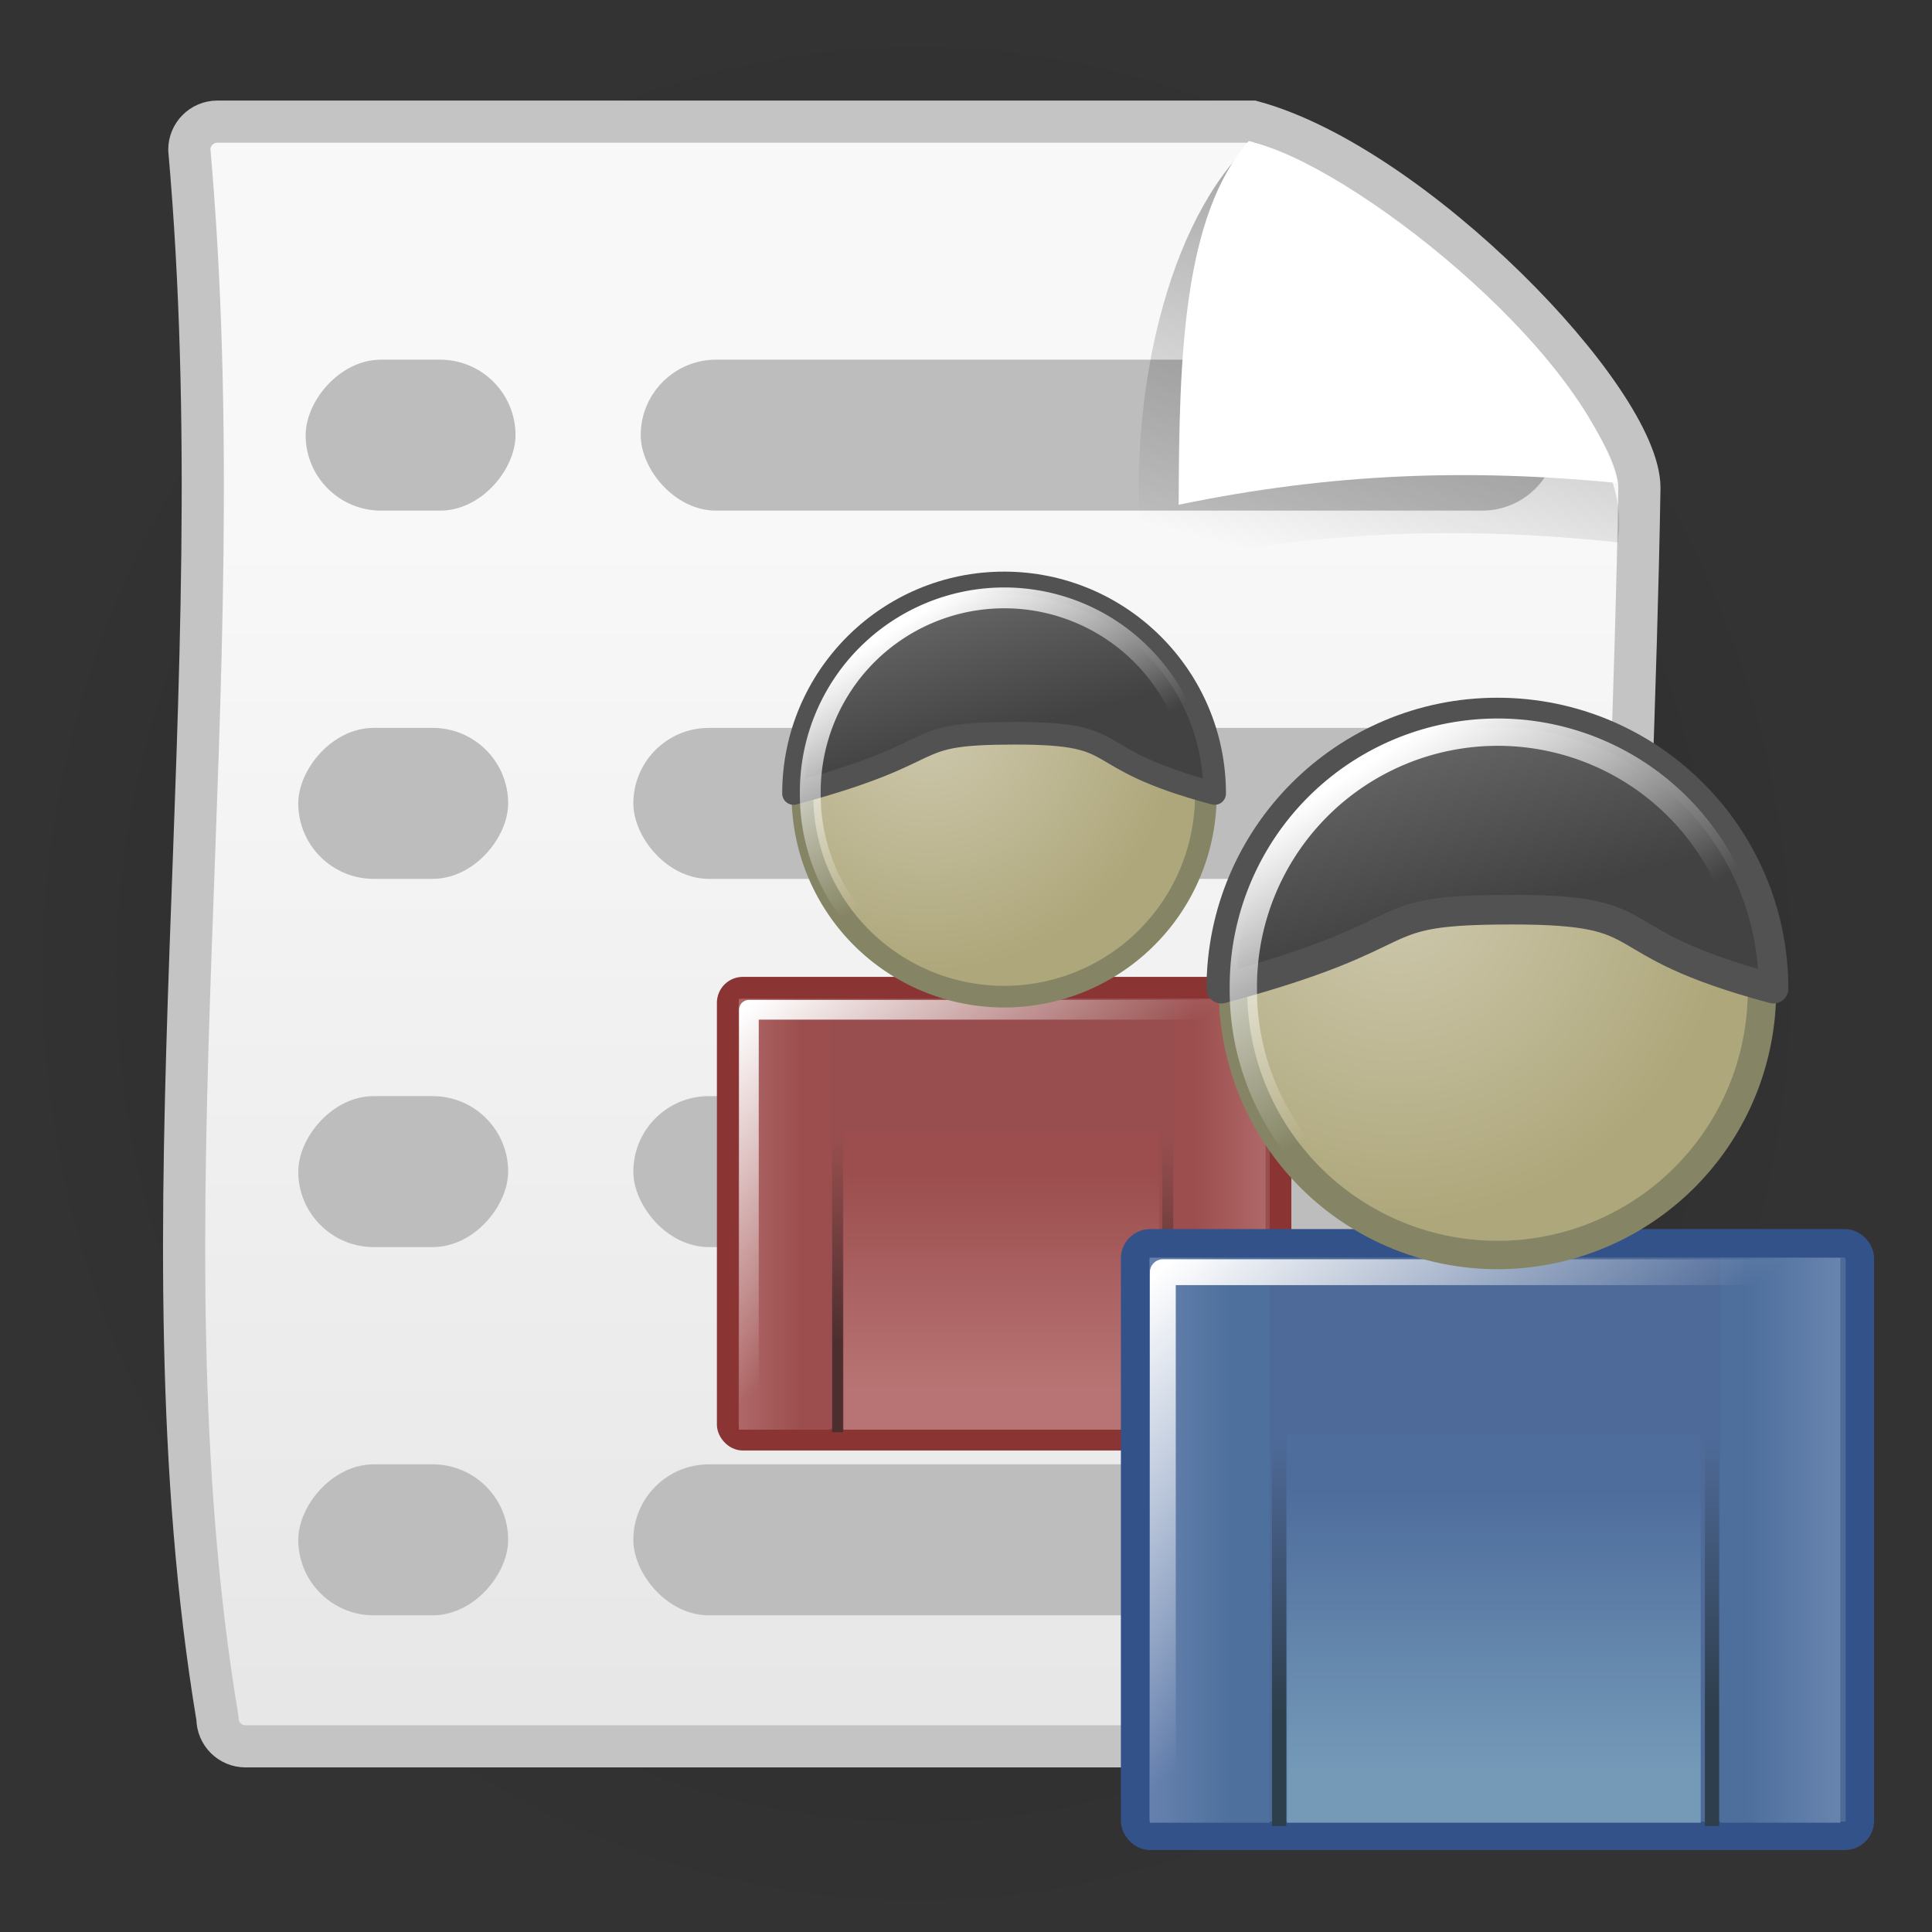 <?xml version="1.0" encoding="UTF-8" standalone="no"?>
<!-- Created with Inkscape (http://www.inkscape.org/) -->
<svg
   xmlns:dc="http://purl.org/dc/elements/1.1/"
   xmlns:cc="http://web.resource.org/cc/"
   xmlns:rdf="http://www.w3.org/1999/02/22-rdf-syntax-ns#"
   xmlns:svg="http://www.w3.org/2000/svg"
   xmlns="http://www.w3.org/2000/svg"
   xmlns:xlink="http://www.w3.org/1999/xlink"
   xmlns:sodipodi="http://inkscape.sourceforge.net/DTD/sodipodi-0.dtd"
   xmlns:inkscape="http://www.inkscape.org/namespaces/inkscape"
   width="128px"
   height="128px"
   id="svg2"
   sodipodi:version="0.32"
   inkscape:version="0.42.2"
   sodipodi:docbase="/home/silvestre/Desktop/Nuovo!/scalable/stock"
   sodipodi:docname="stock_contact-list.svg">
  <rect width="100%" height="100%" fill="#333333" stroke="none"/>
  <defs
     id="defs4">
    <linearGradient
       id="linearGradient4321">
      <stop
         style="stop-color:#000000;stop-opacity:0.242;"
         offset="0"
         id="stop4323" />
      <stop
         style="stop-color:#000000;stop-opacity:0;"
         offset="1"
         id="stop4325" />
    </linearGradient>
    <linearGradient
       inkscape:collect="always"
       id="linearGradient2850">
      <stop
         style="stop-color:#000000;stop-opacity:0.439"
         offset="0"
         id="stop2852" />
      <stop
         style="stop-color:#000000;stop-opacity:0;"
         offset="1"
         id="stop2854" />
    </linearGradient>
    <linearGradient
       id="linearGradient2842">
      <stop
         style="stop-color:#f8f8f8;stop-opacity:1"
         offset="0"
         id="stop2844" />
      <stop
         style="stop-color:#e6e6e6;stop-opacity:1"
         offset="1"
         id="stop2846" />
    </linearGradient>
    <radialGradient
       inkscape:collect="always"
       xlink:href="#linearGradient4321"
       id="radialGradient4327"
       cx="62.698"
       cy="115.558"
       fx="62.698"
       fy="115.558"
       r="61.234"
       gradientTransform="matrix(1,0,0,0.124,1.434400e-16,101.286)"
       gradientUnits="userSpaceOnUse" />
    <linearGradient
       inkscape:collect="always"
       xlink:href="#linearGradient2850"
       id="linearGradient5057"
       gradientUnits="userSpaceOnUse"
       x1="93.962"
       y1="2.591"
       x2="85.436"
       y2="35.004"
       gradientTransform="matrix(0.992,0,0,0.992,-1.864,1.81)" />
    <linearGradient
       inkscape:collect="always"
       xlink:href="#linearGradient2842"
       id="linearGradient5060"
       gradientUnits="userSpaceOnUse"
       x1="62.942"
       y1="35.295"
       x2="62.942"
       y2="123.484"
       gradientTransform="matrix(0.931,0,0,0.931,4.832,2.275)" />
    <linearGradient
       y2="45.366"
       x2="-65.829"
       y1="27.677"
       x1="-76.981"
       gradientUnits="userSpaceOnUse"
       id="linearGradient2164"
       xlink:href="#linearGradient2094"
       inkscape:collect="always" />
    <linearGradient
       y2="36.878"
       x2="-65.98"
       y1="23.659"
       x1="-69.549"
       gradientUnits="userSpaceOnUse"
       id="linearGradient2162"
       xlink:href="#linearGradient5018"
       inkscape:collect="always" />
    <radialGradient
       r="19.631"
       fy="34.501"
       fx="-70.21"
       cy="34.501"
       cx="-70.21"
       gradientTransform="matrix(1.193,1.215584e-23,-1.535085e-23,1.193,13.576,-6.671)"
       gradientUnits="userSpaceOnUse"
       id="radialGradient2160"
       xlink:href="#linearGradient4279"
       inkscape:collect="always" />
    <linearGradient
       y2="82.406"
       x2="-68.713"
       y1="61.129"
       x1="-86.475"
       gradientUnits="userSpaceOnUse"
       id="linearGradient2158"
       xlink:href="#linearGradient2104"
       inkscape:collect="always" />
    <linearGradient
       y2="88.523"
       x2="-71.303"
       y1="88.523"
       x1="-37.472"
       gradientTransform="matrix(0.29,0,0,1.398,-24.587,-41.379)"
       gradientUnits="userSpaceOnUse"
       id="linearGradient2156"
       xlink:href="#linearGradient3537"
       inkscape:collect="always" />
    <linearGradient
       y2="86.79"
       x2="-57.797"
       y1="86.79"
       x1="-87.769"
       gradientTransform="matrix(0.29,0,0,1.398,-64.781,-41.379)"
       gradientUnits="userSpaceOnUse"
       id="linearGradient2154"
       xlink:href="#linearGradient3537"
       inkscape:collect="always" />
    <linearGradient
       y2="76.765"
       x2="-64.863"
       y1="97.64"
       x1="-64.863"
       gradientTransform="matrix(1,0,0,0.961,-9.539768e-14,2.808)"
       gradientUnits="userSpaceOnUse"
       id="linearGradient2152"
       xlink:href="#linearGradient3537"
       inkscape:collect="always" />
    <linearGradient
       y2="73.252"
       x2="-78.663"
       y1="92.281"
       x1="-78.663"
       gradientTransform="translate(30.983,-2.103623e-14)"
       gradientUnits="userSpaceOnUse"
       id="linearGradient2150"
       xlink:href="#linearGradient2797"
       inkscape:collect="always" />
    <linearGradient
       y2="73.252"
       x2="-78.663"
       y1="92.281"
       x1="-78.663"
       gradientTransform="translate(0.488,-2.103623e-14)"
       gradientUnits="userSpaceOnUse"
       id="linearGradient2148"
       xlink:href="#linearGradient2797"
       inkscape:collect="always" />
    <linearGradient
       gradientUnits="userSpaceOnUse"
       y2="82.406"
       x2="-68.713"
       y1="61.129"
       x1="-86.475"
       id="linearGradient2110"
       xlink:href="#linearGradient2104"
       inkscape:collect="always" />
    <linearGradient
       gradientUnits="userSpaceOnUse"
       y2="45.366"
       x2="-65.829"
       y1="27.677"
       x1="-76.981"
       id="linearGradient2100"
       xlink:href="#linearGradient2094"
       inkscape:collect="always" />
    <linearGradient
       y2="36.878"
       x2="-65.98"
       y1="23.659"
       x1="-69.549"
       gradientUnits="userSpaceOnUse"
       id="linearGradient1373"
       xlink:href="#linearGradient5018"
       inkscape:collect="always" />
    <linearGradient
       y2="88.523"
       x2="-71.303"
       y1="88.523"
       x1="-37.472"
       gradientTransform="matrix(0.29,0,0,1.398,-24.587,-41.379)"
       gradientUnits="userSpaceOnUse"
       id="linearGradient1371"
       xlink:href="#linearGradient2109"
       inkscape:collect="always" />
    <linearGradient
       y2="86.79"
       x2="-57.797"
       y1="86.79"
       x1="-87.769"
       gradientTransform="matrix(0.29,0,0,1.398,-64.781,-41.379)"
       gradientUnits="userSpaceOnUse"
       id="linearGradient1369"
       xlink:href="#linearGradient2115"
       inkscape:collect="always" />
    <linearGradient
       y2="76.765"
       x2="-64.863"
       y1="97.64"
       x1="-64.863"
       gradientTransform="matrix(1,0,0,0.961,-1.364465e-13,2.808)"
       gradientUnits="userSpaceOnUse"
       id="linearGradient1367"
       xlink:href="#linearGradient2103"
       inkscape:collect="always" />
    <linearGradient
       y2="73.252"
       x2="-78.663"
       y1="92.281"
       x1="-78.663"
       gradientTransform="translate(30.983,-9.931293e-15)"
       gradientUnits="userSpaceOnUse"
       id="linearGradient1365"
       xlink:href="#linearGradient2127"
       inkscape:collect="always" />
    <linearGradient
       y2="73.252"
       x2="-78.663"
       y1="92.281"
       x1="-78.663"
       gradientTransform="translate(0.488,-9.931293e-15)"
       gradientUnits="userSpaceOnUse"
       id="linearGradient1363"
       xlink:href="#linearGradient2121"
       inkscape:collect="always" />
    <radialGradient
       r="19.631"
       fy="34.501"
       fx="-70.21"
       cy="34.501"
       cx="-70.21"
       gradientTransform="matrix(1.193,1.215584e-23,-1.535085e-23,1.193,13.576,-6.671)"
       gradientUnits="userSpaceOnUse"
       id="radialGradient1361"
       xlink:href="#linearGradient4279"
       inkscape:collect="always" />
    <linearGradient
       id="linearGradient2797"
       inkscape:collect="always">
      <stop
         id="stop2799"
         offset="0"
         style="stop-color:#4c2e2e;stop-opacity:1;" />
      <stop
         id="stop2801"
         offset="1"
         style="stop-color:#4c2e2e;stop-opacity:0;" />
    </linearGradient>
    <linearGradient
       id="linearGradient3537"
       inkscape:collect="always">
      <stop
         id="stop3539"
         offset="0"
         style="stop-color:#b87474;stop-opacity:1" />
      <stop
         id="stop3541"
         offset="1"
         style="stop-color:#9c4e4e;stop-opacity:1" />
    </linearGradient>
    <linearGradient
       id="linearGradient4279"
       inkscape:collect="always">
      <stop
         id="stop4281"
         offset="0"
         style="stop-color:#cec9ae;stop-opacity:1" />
      <stop
         id="stop4283"
         offset="1"
         style="stop-color:#aea77b;stop-opacity:1" />
    </linearGradient>
    <linearGradient
       id="linearGradient5018"
       inkscape:collect="always">
      <stop
         id="stop5020"
         offset="0"
         style="stop-color:#696969;stop-opacity:1" />
      <stop
         id="stop5022"
         offset="1"
         style="stop-color:#424242;stop-opacity:1" />
    </linearGradient>
    <linearGradient
       inkscape:collect="always"
       id="linearGradient2103">
      <stop
         style="stop-color:#749ab8;stop-opacity:1"
         offset="0"
         id="stop2105" />
      <stop
         style="stop-color:#4e6c9c;stop-opacity:1"
         offset="1"
         id="stop2107" />
    </linearGradient>
    <linearGradient
       inkscape:collect="always"
       id="linearGradient2109">
      <stop
         style="stop-color:#7490b8;stop-opacity:1"
         offset="0"
         id="stop2111" />
      <stop
         style="stop-color:#4e6e9c;stop-opacity:1"
         offset="1"
         id="stop2113" />
    </linearGradient>
    <linearGradient
       inkscape:collect="always"
       id="linearGradient2115">
      <stop
         style="stop-color:#748ab8;stop-opacity:1"
         offset="0"
         id="stop2117" />
      <stop
         style="stop-color:#4e709c;stop-opacity:1"
         offset="1"
         id="stop2119" />
    </linearGradient>
    <linearGradient
       inkscape:collect="always"
       id="linearGradient2121">
      <stop
         style="stop-color:#2e3f4c;stop-opacity:1"
         offset="0"
         id="stop2123" />
      <stop
         style="stop-color:#2e3a4c;stop-opacity:0"
         offset="1"
         id="stop2125" />
    </linearGradient>
    <linearGradient
       inkscape:collect="always"
       id="linearGradient2127">
      <stop
         style="stop-color:#2e3e4c;stop-opacity:1"
         offset="0"
         id="stop2129" />
      <stop
         style="stop-color:#2e3d4c;stop-opacity:0"
         offset="1"
         id="stop2131" />
    </linearGradient>
    <linearGradient
       id="linearGradient2094"
       inkscape:collect="always">
      <stop
         id="stop2096"
         offset="0"
         style="stop-color:#ffffff;stop-opacity:1;" />
      <stop
         id="stop2098"
         offset="1"
         style="stop-color:#ffffff;stop-opacity:0;" />
    </linearGradient>
    <linearGradient
       id="linearGradient2104"
       inkscape:collect="always">
      <stop
         id="stop2106"
         offset="0"
         style="stop-color:#ffffff;stop-opacity:1;" />
      <stop
         id="stop2108"
         offset="1"
         style="stop-color:#ffffff;stop-opacity:0;" />
    </linearGradient>
  </defs>
  <sodipodi:namedview
     id="base"
     pagecolor="#ffffff"
     bordercolor="#666666"
     borderopacity="1.0"
     inkscape:pageopacity="0.0"
     inkscape:pageshadow="2"
     inkscape:zoom="2.9296875"
     inkscape:cx="64.000000"
     inkscape:cy="64.000000"
     inkscape:document-units="px"
     inkscape:current-layer="layer1"
     showguides="true"
     inkscape:guide-bbox="true"
     inkscape:window-width="772"
     inkscape:window-height="543"
     inkscape:window-x="240"
     inkscape:window-y="138" />
  <g
     inkscape:label="Layer 1"
     inkscape:groupmode="layer"
     id="layer1">
    <path
       sodipodi:type="arc"
       style="fill:url(#radialGradient4327);fill-opacity:1;stroke:none;stroke-width:3;stroke-linecap:round;stroke-linejoin:miter;stroke-miterlimit:4;stroke-dasharray:none;stroke-opacity:1"
       id="path3593"
       sodipodi:cx="62.698071"
       sodipodi:cy="115.55797"
       sodipodi:rx="61.234303"
       sodipodi:ry="7.5628023"
       d="M 123.932 115.558 A 61.234 7.563 0 1 1  1.464,115.558 A 61.234 7.563 0 1 1  123.932 115.558 z"
       transform="matrix(0.986,0,0,8.426,-1.077,-909.657)" />
    <path
       style="fill:url(#linearGradient5060);fill-opacity:1;stroke:#c4c4c4;stroke-width:2.794;stroke-linecap:round;stroke-linejoin:miter;stroke-miterlimit:4;stroke-opacity:1"
       d="M 14.406,8.059 C 37.265,8.059 60.125,8.059 82.984,8.059 C 93.655,10.951 108.615,26.472 108.615,32.323 C 108.161,59.494 105.889,87.573 108.615,113.835 C 108.615,114.867 107.784,115.698 106.752,115.698 C 75.97,115.698 47.051,115.698 16.268,115.698 C 15.236,115.698 14.406,114.867 14.406,113.835 C 8.953,81.015 15.724,45.923 12.543,9.921 C 12.543,8.89 13.374,8.059 14.406,8.059 z "
       id="rect1381"
       sodipodi:nodetypes="ccccccccc" />
    <g
       id="g1484"
       transform="translate(0.488,-3.415)">
      <rect
         style="opacity:1;color:#000000;fill:#bdbdbd;fill-opacity:1;fill-rule:evenodd;stroke:none;stroke-width:3;stroke-linecap:round;stroke-linejoin:miter;marker:none;marker-start:none;marker-mid:none;marker-end:none;stroke-miterlimit:4;stroke-dasharray:none;stroke-dashoffset:0;stroke-opacity:1;visibility:visible;display:inline;overflow:visible"
         id="rect1486"
         width="13.906"
         height="10.002"
         x="-33.667"
         y="27.244"
         rx="5"
         ry="5"
         transform="scale(-1,1)" />
      <rect
         style="opacity:1;color:#000000;fill:#bdbdbd;fill-opacity:1;fill-rule:evenodd;stroke:none;stroke-width:3;stroke-linecap:round;stroke-linejoin:miter;marker:none;marker-start:none;marker-mid:none;marker-end:none;stroke-miterlimit:4;stroke-dasharray:none;stroke-dashoffset:0;stroke-opacity:1;visibility:visible;display:inline;overflow:visible"
         id="rect1488"
         width="60.746"
         height="10.002"
         x="41.961"
         y="27.244"
         rx="5"
         ry="5" />
    </g>
    <g
       id="g1490"
       transform="translate(0,20.981)">
      <rect
         style="opacity:1;color:#000000;fill:#bdbdbd;fill-opacity:1;fill-rule:evenodd;stroke:none;stroke-width:3;stroke-linecap:round;stroke-linejoin:miter;marker:none;marker-start:none;marker-mid:none;marker-end:none;stroke-miterlimit:4;stroke-dasharray:none;stroke-dashoffset:0;stroke-opacity:1;visibility:visible;display:inline;overflow:visible"
         id="rect1492"
         width="13.906"
         height="10.002"
         x="-33.667"
         y="27.244"
         rx="5"
         ry="5"
         transform="scale(-1,1)" />
      <rect
         style="opacity:1;color:#000000;fill:#bdbdbd;fill-opacity:1;fill-rule:evenodd;stroke:none;stroke-width:3;stroke-linecap:round;stroke-linejoin:miter;marker:none;marker-start:none;marker-mid:none;marker-end:none;stroke-miterlimit:4;stroke-dasharray:none;stroke-dashoffset:0;stroke-opacity:1;visibility:visible;display:inline;overflow:visible"
         id="rect1494"
         width="60.746"
         height="10.002"
         x="41.961"
         y="27.244"
         rx="5"
         ry="5" />
    </g>
    <g
       id="g1496"
       transform="translate(0,45.377)">
      <rect
         style="opacity:1;color:#000000;fill:#bdbdbd;fill-opacity:1;fill-rule:evenodd;stroke:none;stroke-width:3;stroke-linecap:round;stroke-linejoin:miter;marker:none;marker-start:none;marker-mid:none;marker-end:none;stroke-miterlimit:4;stroke-dasharray:none;stroke-dashoffset:0;stroke-opacity:1;visibility:visible;display:inline;overflow:visible"
         id="rect1498"
         width="13.906"
         height="10.002"
         x="-33.667"
         y="27.244"
         rx="5"
         ry="5"
         transform="scale(-1,1)" />
      <rect
         style="opacity:1;color:#000000;fill:#bdbdbd;fill-opacity:1;fill-rule:evenodd;stroke:none;stroke-width:3;stroke-linecap:round;stroke-linejoin:miter;marker:none;marker-start:none;marker-mid:none;marker-end:none;stroke-miterlimit:4;stroke-dasharray:none;stroke-dashoffset:0;stroke-opacity:1;visibility:visible;display:inline;overflow:visible"
         id="rect1500"
         width="60.746"
         height="10.002"
         x="41.961"
         y="27.244"
         rx="5"
         ry="5" />
    </g>
    <g
       id="g1480"
       transform="translate(0,69.773)">
      <rect
         transform="scale(-1,1)"
         ry="5"
         rx="5"
         y="27.244"
         x="-33.667"
         height="10.002"
         width="13.906"
         id="rect1478"
         style="opacity:1;color:#000000;fill:#bdbdbd;fill-opacity:1;fill-rule:evenodd;stroke:none;stroke-width:3;stroke-linecap:round;stroke-linejoin:miter;marker:none;marker-start:none;marker-mid:none;marker-end:none;stroke-miterlimit:4;stroke-dasharray:none;stroke-dashoffset:0;stroke-opacity:1;visibility:visible;display:inline;overflow:visible" />
      <rect
         ry="5"
         rx="5"
         y="27.244"
         x="41.961"
         height="10.002"
         width="60.746"
         id="rect1476"
         style="opacity:1;color:#000000;fill:#bdbdbd;fill-opacity:1;fill-rule:evenodd;stroke:none;stroke-width:3;stroke-linecap:round;stroke-linejoin:miter;marker:none;marker-start:none;marker-mid:none;marker-end:none;stroke-miterlimit:4;stroke-dasharray:none;stroke-dashoffset:0;stroke-opacity:1;visibility:visible;display:inline;overflow:visible" />
    </g>
    <path
       style="fill:url(#linearGradient5057);fill-opacity:1;fill-rule:evenodd;stroke:none;stroke-width:1px;stroke-linecap:butt;stroke-linejoin:miter;stroke-opacity:1"
       d="M 82.973,9.401 C 77.411,14.49 74.513,26.307 75.699,37.628 C 86.729,35.14 96.623,34.818 107.162,35.931 C 108.996,27.083 90.168,11.142 82.973,9.401 z "
       id="path2840"
       sodipodi:nodetypes="cccc" />
    <path
       style="fill:#ffffff;fill-opacity:1;fill-rule:evenodd;stroke:none;stroke-width:1px;stroke-linecap:butt;stroke-linejoin:miter;stroke-opacity:1"
       d="M 82.731,9.344 C 78.391,14.31 78.113,23.592 78.09,33.442 C 88.285,31.323 97.429,31.049 107.169,31.997 C 104.949,23.016 89.381,10.827 82.731,9.344 z "
       id="path2112"
       sodipodi:nodetypes="cccc" />
    <g
       id="g1450"
       inkscape:label="Layer 1"
       transform="matrix(0.713,0,0,0.713,39.743,34.513)">
      <g
         transform="matrix(1.006,0,0,1.006,100.733,-16.325)"
         id="g2124">
        <rect
           style="opacity:1;color:#000000;fill:#984e4e;fill-opacity:1;fill-rule:nonzero;stroke:#8a3434;stroke-width:2;stroke-linecap:round;stroke-linejoin:round;marker:none;marker-start:none;marker-mid:none;marker-end:none;stroke-miterlimit:4;stroke-dasharray:none;stroke-dashoffset:0;stroke-opacity:1;visibility:visible;display:inline;overflow:visible"
           id="rect2126"
           width="51.062"
           height="41.747"
           x="-88.323"
           y="59.342"
           rx="1.395"
           ry="1.395" />
        <path
           style="fill:none;fill-opacity:0.75;fill-rule:evenodd;stroke:url(#linearGradient2148);stroke-width:1px;stroke-linecap:butt;stroke-linejoin:miter;stroke-opacity:1"
           d="M -78.175,100.399 L -78.175,72.453"
           id="path2128" />
        <path
           style="fill:none;fill-opacity:0.75;fill-rule:evenodd;stroke:url(#linearGradient2150);stroke-width:1px;stroke-linecap:butt;stroke-linejoin:miter;stroke-opacity:1"
           d="M -47.68,100.399 L -47.68,72.453"
           id="path2130" />
        <rect
           style="opacity:1;color:#000000;fill:url(#linearGradient2152);fill-opacity:1;fill-rule:nonzero;stroke:none;stroke-width:2;stroke-linecap:round;stroke-linejoin:round;marker:none;marker-start:none;marker-mid:none;marker-end:none;stroke-miterlimit:4;stroke-dasharray:none;stroke-dashoffset:0;stroke-opacity:1;visibility:visible;display:inline;overflow:visible"
           id="rect2132"
           width="29.154"
           height="27.366"
           x="-77.628"
           y="72.798"
           rx="0"
           ry="0" />
        <rect
           style="opacity:1;color:#000000;fill:url(#linearGradient2154);fill-opacity:1;fill-rule:nonzero;stroke:none;stroke-width:2;stroke-linecap:round;stroke-linejoin:round;marker:none;marker-start:none;marker-mid:none;marker-end:none;stroke-miterlimit:4;stroke-dasharray:none;stroke-dashoffset:0;stroke-opacity:1;visibility:visible;display:inline;overflow:visible"
           id="rect2134"
           width="8.453"
           height="39.786"
           x="-87.288"
           y="60.377"
           rx="0"
           ry="0" />
        <rect
           style="opacity:1;color:#000000;fill:url(#linearGradient2156);fill-opacity:1;fill-rule:nonzero;stroke:none;stroke-width:2;stroke-linecap:round;stroke-linejoin:round;marker:none;marker-start:none;marker-mid:none;marker-end:none;stroke-miterlimit:4;stroke-dasharray:none;stroke-dashoffset:0;stroke-opacity:1;visibility:visible;display:inline;overflow:visible"
           id="rect2136"
           width="8.453"
           height="39.786"
           x="-47.094"
           y="60.377"
           rx="0"
           ry="0" />
        <rect
           style="opacity:1;color:#000000;fill:none;fill-opacity:1;fill-rule:nonzero;stroke:url(#linearGradient2158);stroke-width:1.822;stroke-linecap:round;stroke-linejoin:round;marker:none;marker-start:none;marker-mid:none;marker-end:none;stroke-miterlimit:4;stroke-dasharray:none;stroke-dashoffset:0;stroke-opacity:1;visibility:visible;display:inline;overflow:visible"
           id="rect2138"
           width="46.967"
           height="37.671"
           x="-86.368"
           y="61.38"
           rx="0"
           ry="0" />
        <g
           id="g2140">
          <path
             transform="translate(0.345,0)"
             d="M -44.507 41.402 A 18.631 18.631 0 1 1  -81.768,41.402 A 18.631 18.631 0 1 1  -44.507 41.402 z"
             sodipodi:ry="18.630728"
             sodipodi:rx="18.630728"
             sodipodi:cy="41.401619"
             sodipodi:cx="-63.137466"
             id="path2142"
             style="opacity:1;color:#000000;fill:url(#radialGradient2160);fill-opacity:1;fill-rule:nonzero;stroke:#858565;stroke-width:2;stroke-linecap:round;stroke-linejoin:round;marker:none;marker-start:none;marker-mid:none;marker-end:none;stroke-miterlimit:4;stroke-dasharray:none;stroke-dashoffset:0;stroke-opacity:1;visibility:visible;display:inline;overflow:visible"
             sodipodi:type="arc" />
          <path
             sodipodi:nodetypes="cccsc"
             id="path2144"
             d="M -44.507,41.402 C -56.551,38.174 -51.862,36.072 -62.146,36.072 C -72.43,36.072 -67.495,37.577 -81.768,41.402 C -81.768,31.117 -73.422,22.771 -63.137,22.771 C -52.853,22.771 -44.507,31.117 -44.507,41.402 z "
             style="color:#000000;fill:url(#linearGradient2162);fill-opacity:1;fill-rule:nonzero;stroke:#525252;stroke-width:2;stroke-linecap:round;stroke-linejoin:round;marker:none;marker-start:none;marker-mid:none;marker-end:none;stroke-miterlimit:4;stroke-dashoffset:0;stroke-opacity:1;visibility:visible;display:inline;overflow:visible"
             transform="matrix(1.044,0,0,1.044,3.119,-1.819)" />
          <path
             transform="matrix(0.962,0,0,0.962,-2.035,1.561)"
             d="M -44.507 41.402 A 18.631 18.631 0 1 1  -81.768,41.402 A 18.631 18.631 0 1 1  -44.507 41.402 z"
             sodipodi:ry="18.630728"
             sodipodi:rx="18.630728"
             sodipodi:cy="41.401619"
             sodipodi:cx="-63.137466"
             id="path2146"
             style="opacity:1;color:#000000;fill:none;fill-opacity:1;fill-rule:nonzero;stroke:url(#linearGradient2164);stroke-width:2;stroke-linecap:round;stroke-linejoin:round;marker:none;marker-start:none;marker-mid:none;marker-end:none;stroke-miterlimit:4;stroke-dasharray:none;stroke-dashoffset:0;stroke-opacity:1;visibility:visible;display:inline;overflow:visible"
             sodipodi:type="arc" />
        </g>
      </g>
      <g
         transform="matrix(1.319,0,0,1.319,166.23,-11.152)"
         id="g1343">
        <rect
           style="opacity:1;color:#000000;fill:#4e6a98;fill-opacity:1;fill-rule:nonzero;stroke:#34528a;stroke-width:2;stroke-linecap:round;stroke-linejoin:round;marker:none;marker-start:none;marker-mid:none;marker-end:none;stroke-miterlimit:4;stroke-dasharray:none;stroke-dashoffset:0;stroke-opacity:1;visibility:visible;display:inline;overflow:visible"
           id="rect1345"
           width="51.062"
           height="41.747"
           x="-88.323"
           y="59.342"
           rx="1.064"
           ry="1.064" />
        <path
           style="fill:none;fill-opacity:0.75;fill-rule:evenodd;stroke:url(#linearGradient1363);stroke-width:1px;stroke-linecap:butt;stroke-linejoin:miter;stroke-opacity:1"
           d="M -78.175,100.399 L -78.175,72.453"
           id="path1349" />
        <path
           style="fill:none;fill-opacity:0.75;fill-rule:evenodd;stroke:url(#linearGradient1365);stroke-width:1px;stroke-linecap:butt;stroke-linejoin:miter;stroke-opacity:1"
           d="M -47.68,100.399 L -47.68,72.453"
           id="path1351" />
        <rect
           style="opacity:1;color:#000000;fill:url(#linearGradient1367);fill-opacity:1;fill-rule:nonzero;stroke:none;stroke-width:2;stroke-linecap:round;stroke-linejoin:round;marker:none;marker-start:none;marker-mid:none;marker-end:none;stroke-miterlimit:4;stroke-dasharray:none;stroke-dashoffset:0;stroke-opacity:1;visibility:visible;display:inline;overflow:visible"
           id="rect1353"
           width="29.154"
           height="27.366"
           x="-77.628"
           y="72.798"
           rx="0"
           ry="0" />
        <rect
           style="opacity:1;color:#000000;fill:url(#linearGradient1369);fill-opacity:1;fill-rule:nonzero;stroke:none;stroke-width:2;stroke-linecap:round;stroke-linejoin:round;marker:none;marker-start:none;marker-mid:none;marker-end:none;stroke-miterlimit:4;stroke-dasharray:none;stroke-dashoffset:0;stroke-opacity:1;visibility:visible;display:inline;overflow:visible"
           id="rect1355"
           width="8.453"
           height="39.786"
           x="-87.288"
           y="60.377"
           rx="0"
           ry="0" />
        <rect
           style="opacity:1;color:#000000;fill:url(#linearGradient1371);fill-opacity:1;fill-rule:nonzero;stroke:none;stroke-width:2;stroke-linecap:round;stroke-linejoin:round;marker:none;marker-start:none;marker-mid:none;marker-end:none;stroke-miterlimit:4;stroke-dasharray:none;stroke-dashoffset:0;stroke-opacity:1;visibility:visible;display:inline;overflow:visible"
           id="rect1357"
           width="8.453"
           height="39.786"
           x="-47.094"
           y="60.377"
           rx="0"
           ry="0" />
        <rect
           style="opacity:1;color:#000000;fill:none;fill-opacity:1;fill-rule:nonzero;stroke:url(#linearGradient2110);stroke-width:1.822;stroke-linecap:round;stroke-linejoin:round;marker:none;marker-start:none;marker-mid:none;marker-end:none;stroke-miterlimit:4;stroke-dasharray:none;stroke-dashoffset:0;stroke-opacity:1;visibility:visible;display:inline;overflow:visible"
           id="rect2102"
           width="46.967"
           height="37.671"
           x="-86.368"
           y="61.38"
           rx="0"
           ry="0" />
        <g
           id="g2112">
          <path
             transform="translate(0.345,0)"
             d="M -44.507 41.402 A 18.631 18.631 0 1 1  -81.768,41.402 A 18.631 18.631 0 1 1  -44.507 41.402 z"
             sodipodi:ry="18.630728"
             sodipodi:rx="18.630728"
             sodipodi:cy="41.401619"
             sodipodi:cx="-63.137466"
             id="path1347"
             style="opacity:1;color:#000000;fill:url(#radialGradient1361);fill-opacity:1;fill-rule:nonzero;stroke:#858565;stroke-width:2;stroke-linecap:round;stroke-linejoin:round;marker:none;marker-start:none;marker-mid:none;marker-end:none;stroke-miterlimit:4;stroke-dasharray:none;stroke-dashoffset:0;stroke-opacity:1;visibility:visible;display:inline;overflow:visible"
             sodipodi:type="arc" />
          <path
             sodipodi:nodetypes="cccsc"
             id="path1359"
             d="M -44.507,41.402 C -56.551,38.174 -51.862,36.072 -62.146,36.072 C -72.43,36.072 -67.495,37.577 -81.768,41.402 C -81.768,31.117 -73.422,22.771 -63.137,22.771 C -52.853,22.771 -44.507,31.117 -44.507,41.402 z "
             style="color:#000000;fill:url(#linearGradient1373);fill-opacity:1;fill-rule:nonzero;stroke:#525252;stroke-width:2;stroke-linecap:round;stroke-linejoin:round;marker:none;marker-start:none;marker-mid:none;marker-end:none;stroke-miterlimit:4;stroke-dashoffset:0;stroke-opacity:1;visibility:visible;display:inline;overflow:visible"
             transform="matrix(1.044,0,0,1.044,3.119,-1.819)" />
          <path
             transform="matrix(0.962,0,0,0.962,-2.035,1.561)"
             d="M -44.507 41.402 A 18.631 18.631 0 1 1  -81.768,41.402 A 18.631 18.631 0 1 1  -44.507 41.402 z"
             sodipodi:ry="18.630728"
             sodipodi:rx="18.630728"
             sodipodi:cy="41.401619"
             sodipodi:cx="-63.137466"
             id="path1366"
             style="opacity:1;color:#000000;fill:none;fill-opacity:1;fill-rule:nonzero;stroke:url(#linearGradient2100);stroke-width:2;stroke-linecap:round;stroke-linejoin:round;marker:none;marker-start:none;marker-mid:none;marker-end:none;stroke-miterlimit:4;stroke-dasharray:none;stroke-dashoffset:0;stroke-opacity:1;visibility:visible;display:inline;overflow:visible"
             sodipodi:type="arc" />
        </g>
      </g>
    </g>
  </g>
</svg>
